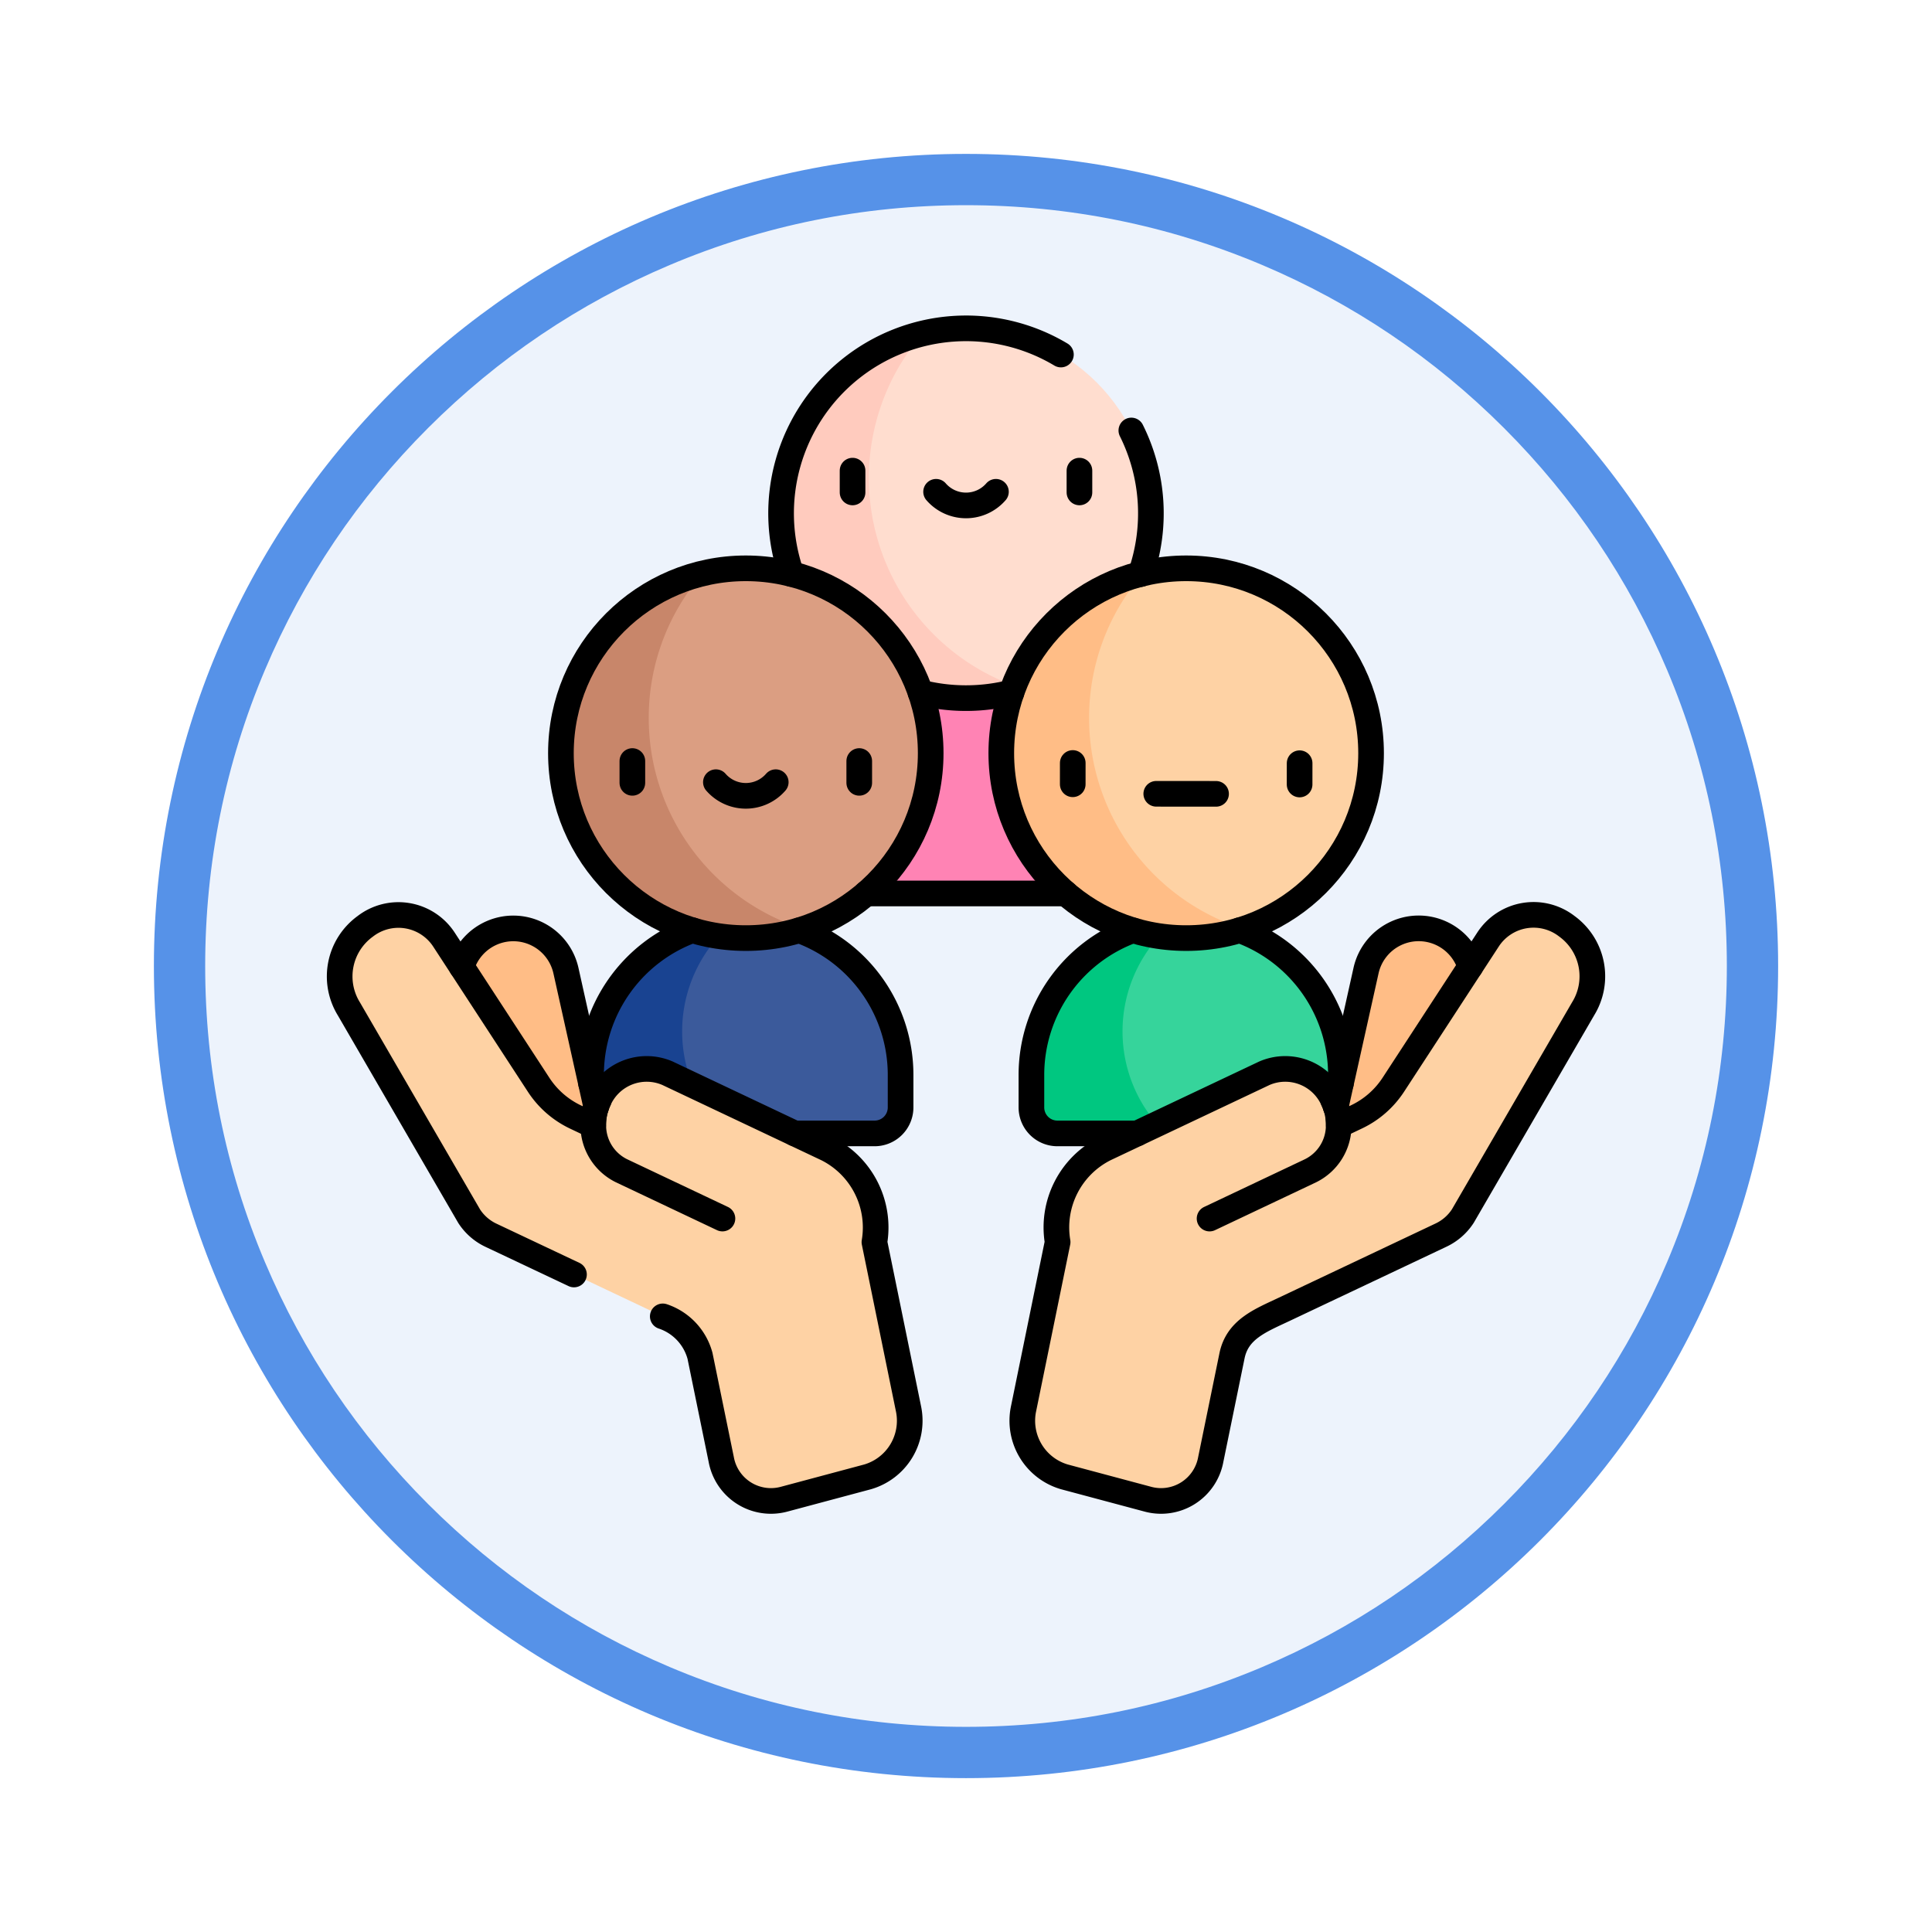 <svg xmlns="http://www.w3.org/2000/svg" xmlns:xlink="http://www.w3.org/1999/xlink" width="113" height="113" viewBox="0 0 113 113">
  <defs>
    <filter id="Trazado_982547" x="0" y="0" width="113" height="113" filterUnits="userSpaceOnUse">
      <feOffset dy="3" input="SourceAlpha"/>
      <feGaussianBlur stdDeviation="3" result="blur"/>
      <feFlood flood-opacity="0.161"/>
      <feComposite operator="in" in2="blur"/>
      <feComposite in="SourceGraphic"/>
    </filter>
  </defs>
  <g id="Grupo_1206528" data-name="Grupo 1206528" transform="translate(-902 -6351.489)">
    <g id="Grupo_1204079" data-name="Grupo 1204079" transform="translate(0 2511.489)">
      <g id="Grupo_1203960" data-name="Grupo 1203960" transform="translate(0.44 1899.125)">
        <g id="Grupo_1203499" data-name="Grupo 1203499" transform="translate(0 -197.72)">
          <g id="Grupo_1202591" data-name="Grupo 1202591" transform="translate(910.561 2144.596)">
            <g id="Grupo_1172010" data-name="Grupo 1172010" transform="translate(0)">
              <g id="Grupo_1171046" data-name="Grupo 1171046">
                <g id="Grupo_1148525" data-name="Grupo 1148525">
                  <g transform="matrix(1, 0, 0, 1, -9, -6)" filter="url(#Trazado_982547)">
                    <g id="Trazado_982547-2" data-name="Trazado 982547" transform="translate(9 6)" fill="#edf3fc">
                      <path d="M 47.5 93.5 C 41.289 93.5 35.265 92.284 29.595 89.886 C 24.118 87.569 19.198 84.252 14.973 80.027 C 10.748 75.802 7.431 70.882 5.114 65.405 C 2.716 59.735 1.5 53.711 1.5 47.5 C 1.5 41.289 2.716 35.265 5.114 29.595 C 7.431 24.118 10.748 19.198 14.973 14.973 C 19.198 10.748 24.118 7.431 29.595 5.114 C 35.265 2.716 41.289 1.5 47.5 1.5 C 53.711 1.5 59.735 2.716 65.405 5.114 C 70.882 7.431 75.802 10.748 80.027 14.973 C 84.252 19.198 87.569 24.118 89.886 29.595 C 92.284 35.265 93.5 41.289 93.5 47.5 C 93.5 53.711 92.284 59.735 89.886 65.405 C 87.569 70.882 84.252 75.802 80.027 80.027 C 75.802 84.252 70.882 87.569 65.405 89.886 C 59.735 92.284 53.711 93.5 47.5 93.5 Z" stroke="none"/>
                      <path d="M 47.5 3 C 41.491 3 35.664 4.176 30.18 6.496 C 24.881 8.737 20.122 11.946 16.034 16.034 C 11.946 20.122 8.737 24.881 6.496 30.18 C 4.176 35.664 3 41.491 3 47.5 C 3 53.509 4.176 59.336 6.496 64.82 C 8.737 70.119 11.946 74.878 16.034 78.966 C 20.122 83.054 24.881 86.263 30.18 88.504 C 35.664 90.824 41.491 92 47.5 92 C 53.509 92 59.336 90.824 64.82 88.504 C 70.119 86.263 74.878 83.054 78.966 78.966 C 83.054 74.878 86.263 70.119 88.504 64.82 C 90.824 59.336 92 53.509 92 47.5 C 92 41.491 90.824 35.664 88.504 30.18 C 86.263 24.881 83.054 20.122 78.966 16.034 C 74.878 11.946 70.119 8.737 64.82 6.496 C 59.336 4.176 53.509 3 47.5 3 M 47.5 0 C 73.734 0 95 21.266 95 47.5 C 95 73.734 73.734 95 47.5 95 C 21.266 95 0 73.734 0 47.5 C 0 21.266 21.266 0 47.5 0 Z" stroke="none" fill="#5692e8"/>
                    </g>
                  </g>
                </g>
              </g>
            </g>
          </g>
        </g>
      </g>
    </g>
    <g id="diversity_12505200" transform="translate(914.362 6347.295)">
      <g id="Grupo_1206523" data-name="Grupo 1206523" transform="translate(7.498 23.398)">
        <g id="Grupo_1206521" data-name="Grupo 1206521" transform="translate(25.826 0)">
          <path id="Trazado_1049082" data-name="Trazado 1049082" d="M211.191,175.711H196.128a1.52,1.52,0,0,1-1.52-1.52v-1.9a9,9,0,0,1,9-9h.1a9,9,0,0,1,9,9v1.9A1.52,1.52,0,0,1,211.191,175.711Z" transform="translate(-192.846 -142.659)" fill="#ff83b4"/>
          <circle id="Elipse_12937" data-name="Elipse 12937" cx="10.814" cy="10.814" r="10.814" fill="#ffddcf"/>
          <path id="Trazado_1049083" data-name="Trazado 1049083" d="M187.79,33.891a12.877,12.877,0,0,1,3.15-8.457,10.814,10.814,0,1,0,5.895,20.791A12.932,12.932,0,0,1,187.79,33.891Z" transform="translate(-182.655 -25.134)" fill="#ffcbbe"/>
        </g>
        <g id="Grupo_1206522" data-name="Grupo 1206522" transform="translate(38.704 14.036)">
          <path id="Trazado_1049084" data-name="Trazado 1049084" d="M298.535,270.907H283.472a1.52,1.52,0,0,1-1.52-1.52v-1.9a9,9,0,0,1,9-9h.1a9,9,0,0,1,9,9v1.9A1.52,1.52,0,0,1,298.535,270.907Z" transform="translate(-280.189 -237.855)" fill="#36d49b"/>
          <path id="Trazado_1049085" data-name="Trazado 1049085" d="M287.28,265.075a8.284,8.284,0,0,1,3.064-6.439,9,9,0,0,0-8.392,8.98v1.9a1.52,1.52,0,0,0,1.52,1.52h6.339A8.275,8.275,0,0,1,287.28,265.075Z" transform="translate(-280.189 -237.988)" fill="#00c780"/>
          <circle id="Elipse_12938" data-name="Elipse 12938" cx="10.814" cy="10.814" r="10.814" fill="#fed2a4"/>
          <path id="Trazado_1049086" data-name="Trazado 1049086" d="M275.134,129.087a12.877,12.877,0,0,1,3.15-8.457,10.814,10.814,0,1,0,5.895,20.791A12.932,12.932,0,0,1,275.134,129.087Z" transform="translate(-269.998 -120.33)" fill="#ffbd86"/>
        </g>
        <path id="Trazado_1049087" data-name="Trazado 1049087" d="M123.848,270.907H108.785a1.52,1.52,0,0,1-1.52-1.52v-1.9a9,9,0,0,1,9-9h.1a9,9,0,0,1,9,9v1.9A1.52,1.52,0,0,1,123.848,270.907Z" transform="translate(-92.555 -223.818)" fill="#3b5a9b"/>
        <path id="Trazado_1049088" data-name="Trazado 1049088" d="M112.594,265.075a8.284,8.284,0,0,1,3.064-6.439,9,9,0,0,0-8.392,8.98v1.9a1.52,1.52,0,0,0,1.52,1.52h6.339A8.274,8.274,0,0,1,112.594,265.075Z" transform="translate(-92.556 -223.951)" fill="#194391"/>
        <circle id="Elipse_12939" data-name="Elipse 12939" cx="10.814" cy="10.814" r="10.814" transform="translate(12.948 14.036)" fill="#db9e82"/>
        <path id="Trazado_1049089" data-name="Trazado 1049089" d="M405.868,265.259l-2.591,11.648-6.159-1.37,2.591-11.648a3.155,3.155,0,0,1,3.765-2.395h0A3.155,3.155,0,0,1,405.868,265.259Z" transform="translate(-339.671 -226.323)" fill="#ffbd86"/>
        <path id="Trazado_1049090" data-name="Trazado 1049090" d="M55.094,265.259l2.591,11.648,6.159-1.37-2.591-11.648a3.155,3.155,0,0,0-3.765-2.395h0A3.155,3.155,0,0,0,55.094,265.259Z" transform="translate(-48.011 -226.323)" fill="#ffbd86"/>
        <path id="Trazado_1049091" data-name="Trazado 1049091" d="M310.157,256.8h0a3.179,3.179,0,0,0-4.6.764l-5.54,8.494a5.274,5.274,0,0,1-2.161,1.894l-1.037.491a3.3,3.3,0,0,0-.32-1.466h0a3.065,3.065,0,0,0-4.031-1.583l-9.305,4.4a5.15,5.15,0,0,0-2.784,5.469l-2,9.784A3.419,3.419,0,0,0,280.781,289l4.859,1.3a2.956,2.956,0,0,0,3.691-2.317l1.242-6.066c.318-1.555,1.673-2.066,3.053-2.719l9.185-4.348a3.087,3.087,0,0,0,1.264-1.108l7.036-12.122A3.618,3.618,0,0,0,310.157,256.8Z" transform="translate(-238.377 -221.822)" fill="#fed2a4"/>
        <path id="Trazado_1049092" data-name="Trazado 1049092" d="M9,256.8H9a3.179,3.179,0,0,1,4.6.764l5.54,8.494a5.274,5.274,0,0,0,2.161,1.894l1.037.491a3.3,3.3,0,0,1,.32-1.466h0a3.065,3.065,0,0,1,4.031-1.583l9.305,4.4a5.15,5.15,0,0,1,2.784,5.469l2,9.784A3.419,3.419,0,0,1,38.374,289l-4.859,1.3a2.956,2.956,0,0,1-3.691-2.317l-1.242-6.066c-.318-1.555-1.673-2.066-3.053-2.719l-9.185-4.348a3.087,3.087,0,0,1-1.264-1.108L8.043,261.628A3.618,3.618,0,0,1,9,256.8Z" transform="translate(-7.498 -221.822)" fill="#fed2a4"/>
        <path id="Trazado_1049093" data-name="Trazado 1049093" d="M100.447,129.087a12.877,12.877,0,0,1,3.15-8.457,10.814,10.814,0,1,0,5.895,20.791A12.932,12.932,0,0,1,100.447,129.087Z" transform="translate(-82.363 -106.294)" fill="#c8866a"/>
      </g>
      <g id="Grupo_1206527" data-name="Grupo 1206527" transform="translate(7.498 23.398)">
        <path id="Trazado_1049094" data-name="Trazado 1049094" d="M359.852,329.628a3.377,3.377,0,0,1,.3,1.068,3.33,3.33,0,0,1,.019.4,2.95,2.95,0,0,1-1.653,2.654l-5.9,2.794" transform="translate(-301.732 -284.476)" fill="none" stroke="#000" stroke-linecap="round" stroke-linejoin="round" stroke-miterlimit="10" stroke-width="1.5"/>
        <path id="Trazado_1049095" data-name="Trazado 1049095" d="M296.648,267.347a3.335,3.335,0,0,0-.149-.373,3.066,3.066,0,0,0-4.031-1.582l-7.433,3.518-1.873.886a5.152,5.152,0,0,0-2.784,5.47l-2,9.783A3.418,3.418,0,0,0,280.783,289l4.86,1.3a2.955,2.955,0,0,0,3.691-2.316l1.243-6.066c.317-1.556,1.673-2.067,3.052-2.72l9.186-4.347a3.087,3.087,0,0,0,1.264-1.109l7.036-12.123a3.617,3.617,0,0,0-.955-4.827,3.179,3.179,0,0,0-4.6.764l-1.039,1.594h0l-4.5,6.9a5.274,5.274,0,0,1-2.162,1.893s-1.035.492-1.037.491a3.246,3.246,0,0,0-.019-.4" transform="translate(-238.379 -221.822)" fill="none" stroke="#000" stroke-linecap="round" stroke-linejoin="round" stroke-miterlimit="10" stroke-width="1.5"/>
        <path id="Trazado_1049096" data-name="Trazado 1049096" d="M410.557,263.657h0a3.155,3.155,0,0,0-6.1.231l-1.469,6.6s-.3,1.356-.3,1.356" transform="translate(-344.42 -226.321)" fill="none" stroke="#000" stroke-linecap="round" stroke-linejoin="round" stroke-miterlimit="10" stroke-width="1.5"/>
        <path id="Trazado_1049097" data-name="Trazado 1049097" d="M115.692,336.543l-5.9-2.794a2.95,2.95,0,0,1-1.653-2.654,3.325,3.325,0,0,1,.019-.4,3.381,3.381,0,0,1,.3-1.067" transform="translate(-93.298 -284.476)" fill="none" stroke="#000" stroke-linecap="round" stroke-linejoin="round" stroke-miterlimit="10" stroke-width="1.5"/>
        <path id="Trazado_1049098" data-name="Trazado 1049098" d="M21.211,277.161l-4.866-2.3a3.087,3.087,0,0,1-1.264-1.109L8.045,261.626A3.617,3.617,0,0,1,9,256.8a3.179,3.179,0,0,1,4.6.764l1.039,1.594h0l4.5,6.9A5.274,5.274,0,0,0,21.3,267.95l1.035.491h0a3.34,3.34,0,0,1,.32-1.467,3.066,3.066,0,0,1,4.031-1.582l7.433,3.518L36,269.8a5.152,5.152,0,0,1,2.784,5.47l2,9.783A3.418,3.418,0,0,1,38.376,289l-4.86,1.3a2.955,2.955,0,0,1-3.691-2.316l-1.243-6.066a3.353,3.353,0,0,0-2.177-2.307" transform="translate(-7.5 -221.822)" fill="none" stroke="#000" stroke-linecap="round" stroke-linejoin="round" stroke-miterlimit="10" stroke-width="1.5"/>
        <path id="Trazado_1049099" data-name="Trazado 1049099" d="M63.807,271.846h0l-.3-1.355-1.469-6.6a3.155,3.155,0,0,0-6.1-.231h0" transform="translate(-48.796 -226.321)" fill="none" stroke="#000" stroke-linecap="round" stroke-linejoin="round" stroke-miterlimit="10" stroke-width="1.5"/>
        <path id="Trazado_1049100" data-name="Trazado 1049100" d="M188.068,274.042h4.67a1.52,1.52,0,0,0,1.52-1.52v-1.9a9,9,0,0,0-5.923-8.46" transform="translate(-161.444 -226.954)" fill="none" stroke="#000" stroke-linecap="round" stroke-linejoin="round" stroke-miterlimit="10" stroke-width="1.5"/>
        <path id="Trazado_1049101" data-name="Trazado 1049101" d="M113.189,262.148h0a9.008,9.008,0,0,0-5.92,8.462v.5" transform="translate(-92.558 -226.946)" fill="none" stroke="#000" stroke-linecap="round" stroke-linejoin="round" stroke-miterlimit="10" stroke-width="1.5"/>
        <circle id="Elipse_12940" data-name="Elipse 12940" cx="10.814" cy="10.814" r="10.814" transform="translate(12.947 14.036)" fill="none" stroke="#000" stroke-linecap="round" stroke-linejoin="round" stroke-miterlimit="10" stroke-width="1.5"/>
        <path id="Trazado_1049102" data-name="Trazado 1049102" d="M288.138,274.042h-4.67a1.52,1.52,0,0,1-1.52-1.52v-1.9a9,9,0,0,1,5.923-8.46" transform="translate(-241.482 -226.954)" fill="none" stroke="#000" stroke-linecap="round" stroke-linejoin="round" stroke-miterlimit="10" stroke-width="1.5"/>
        <path id="Trazado_1049103" data-name="Trazado 1049103" d="M364.568,262.148h0a9.008,9.008,0,0,1,5.92,8.462v.5" transform="translate(-311.92 -226.946)" fill="none" stroke="#000" stroke-linecap="round" stroke-linejoin="round" stroke-miterlimit="10" stroke-width="1.5"/>
        <circle id="Elipse_12941" data-name="Elipse 12941" cx="10.814" cy="10.814" r="10.814" transform="translate(38.704 14.036)" fill="none" stroke="#000" stroke-linecap="round" stroke-linejoin="round" stroke-miterlimit="10" stroke-width="1.5"/>
        <line id="Línea_1058" data-name="Línea 1058" x1="11.663" transform="translate(30.808 33.053)" fill="none" stroke="#000" stroke-linecap="round" stroke-linejoin="round" stroke-miterlimit="10" stroke-width="1.5"/>
        <path id="Trazado_1049104" data-name="Trazado 1049104" d="M321.591,63.9a10.851,10.851,0,0,1,.545,8.4" transform="translate(-275.28 -57.925)" fill="none" stroke="#000" stroke-linecap="round" stroke-linejoin="round" stroke-miterlimit="10" stroke-width="1.5"/>
        <path id="Trazado_1049105" data-name="Trazado 1049105" d="M183.255,37.765A10.818,10.818,0,0,1,199.023,24.93" transform="translate(-156.832 -23.398)" fill="none" stroke="#000" stroke-linecap="round" stroke-linejoin="round" stroke-miterlimit="10" stroke-width="1.5"/>
        <path id="Trazado_1049106" data-name="Trazado 1049106" d="M237.948,167.848a10.887,10.887,0,0,0,5.323,0" transform="translate(-203.97 -146.55)" fill="none" stroke="#000" stroke-linecap="round" stroke-linejoin="round" stroke-miterlimit="10" stroke-width="1.5"/>
        <g id="Grupo_1206524" data-name="Grupo 1206524" transform="translate(17.126 25.308)">
          <line id="Línea_1059" data-name="Línea 1059" y2="1.275" fill="none" stroke="#000" stroke-linecap="round" stroke-linejoin="round" stroke-miterlimit="10" stroke-width="1.5"/>
          <line id="Línea_1060" data-name="Línea 1060" y2="1.275" transform="translate(13.27)" fill="none" stroke="#000" stroke-linecap="round" stroke-linejoin="round" stroke-miterlimit="10" stroke-width="1.5"/>
          <path id="Trazado_1049107" data-name="Trazado 1049107" d="M156.791,203.43a2.318,2.318,0,0,0,3.5,0" transform="translate(-151.905 -202.193)" fill="none" stroke="#000" stroke-linecap="round" stroke-linejoin="round" stroke-miterlimit="10" stroke-width="1.5"/>
        </g>
        <g id="Grupo_1206525" data-name="Grupo 1206525" transform="translate(30.005 8.323)">
          <line id="Línea_1061" data-name="Línea 1061" y2="1.275" fill="none" stroke="#000" stroke-linecap="round" stroke-linejoin="round" stroke-miterlimit="10" stroke-width="1.5"/>
          <line id="Línea_1062" data-name="Línea 1062" y2="1.275" transform="translate(13.27)" fill="none" stroke="#000" stroke-linecap="round" stroke-linejoin="round" stroke-miterlimit="10" stroke-width="1.5"/>
          <path id="Trazado_1049108" data-name="Trazado 1049108" d="M244.134,88.234a2.318,2.318,0,0,0,3.5,0" transform="translate(-239.248 -86.997)" fill="none" stroke="#000" stroke-linecap="round" stroke-linejoin="round" stroke-miterlimit="10" stroke-width="1.5"/>
        </g>
        <g id="Grupo_1206526" data-name="Grupo 1206526" transform="translate(42.883 25.422)">
          <line id="Línea_1063" data-name="Línea 1063" x1="0.001" y2="1.245" fill="none" stroke="#000" stroke-linecap="round" stroke-linejoin="round" stroke-miterlimit="10" stroke-width="1.5"/>
          <line id="Línea_1064" data-name="Línea 1064" x1="0.001" y2="1.245" transform="translate(13.269 0.013)" fill="none" stroke="#000" stroke-linecap="round" stroke-linejoin="round" stroke-miterlimit="10" stroke-width="1.5"/>
          <line id="Línea_1065" data-name="Línea 1065" x2="3.498" y2="0.003" transform="translate(4.885 1.802)" fill="none" stroke="#000" stroke-linecap="round" stroke-linejoin="round" stroke-miterlimit="10" stroke-width="1.5"/>
        </g>
      </g>
    </g>
  </g>
</svg>
